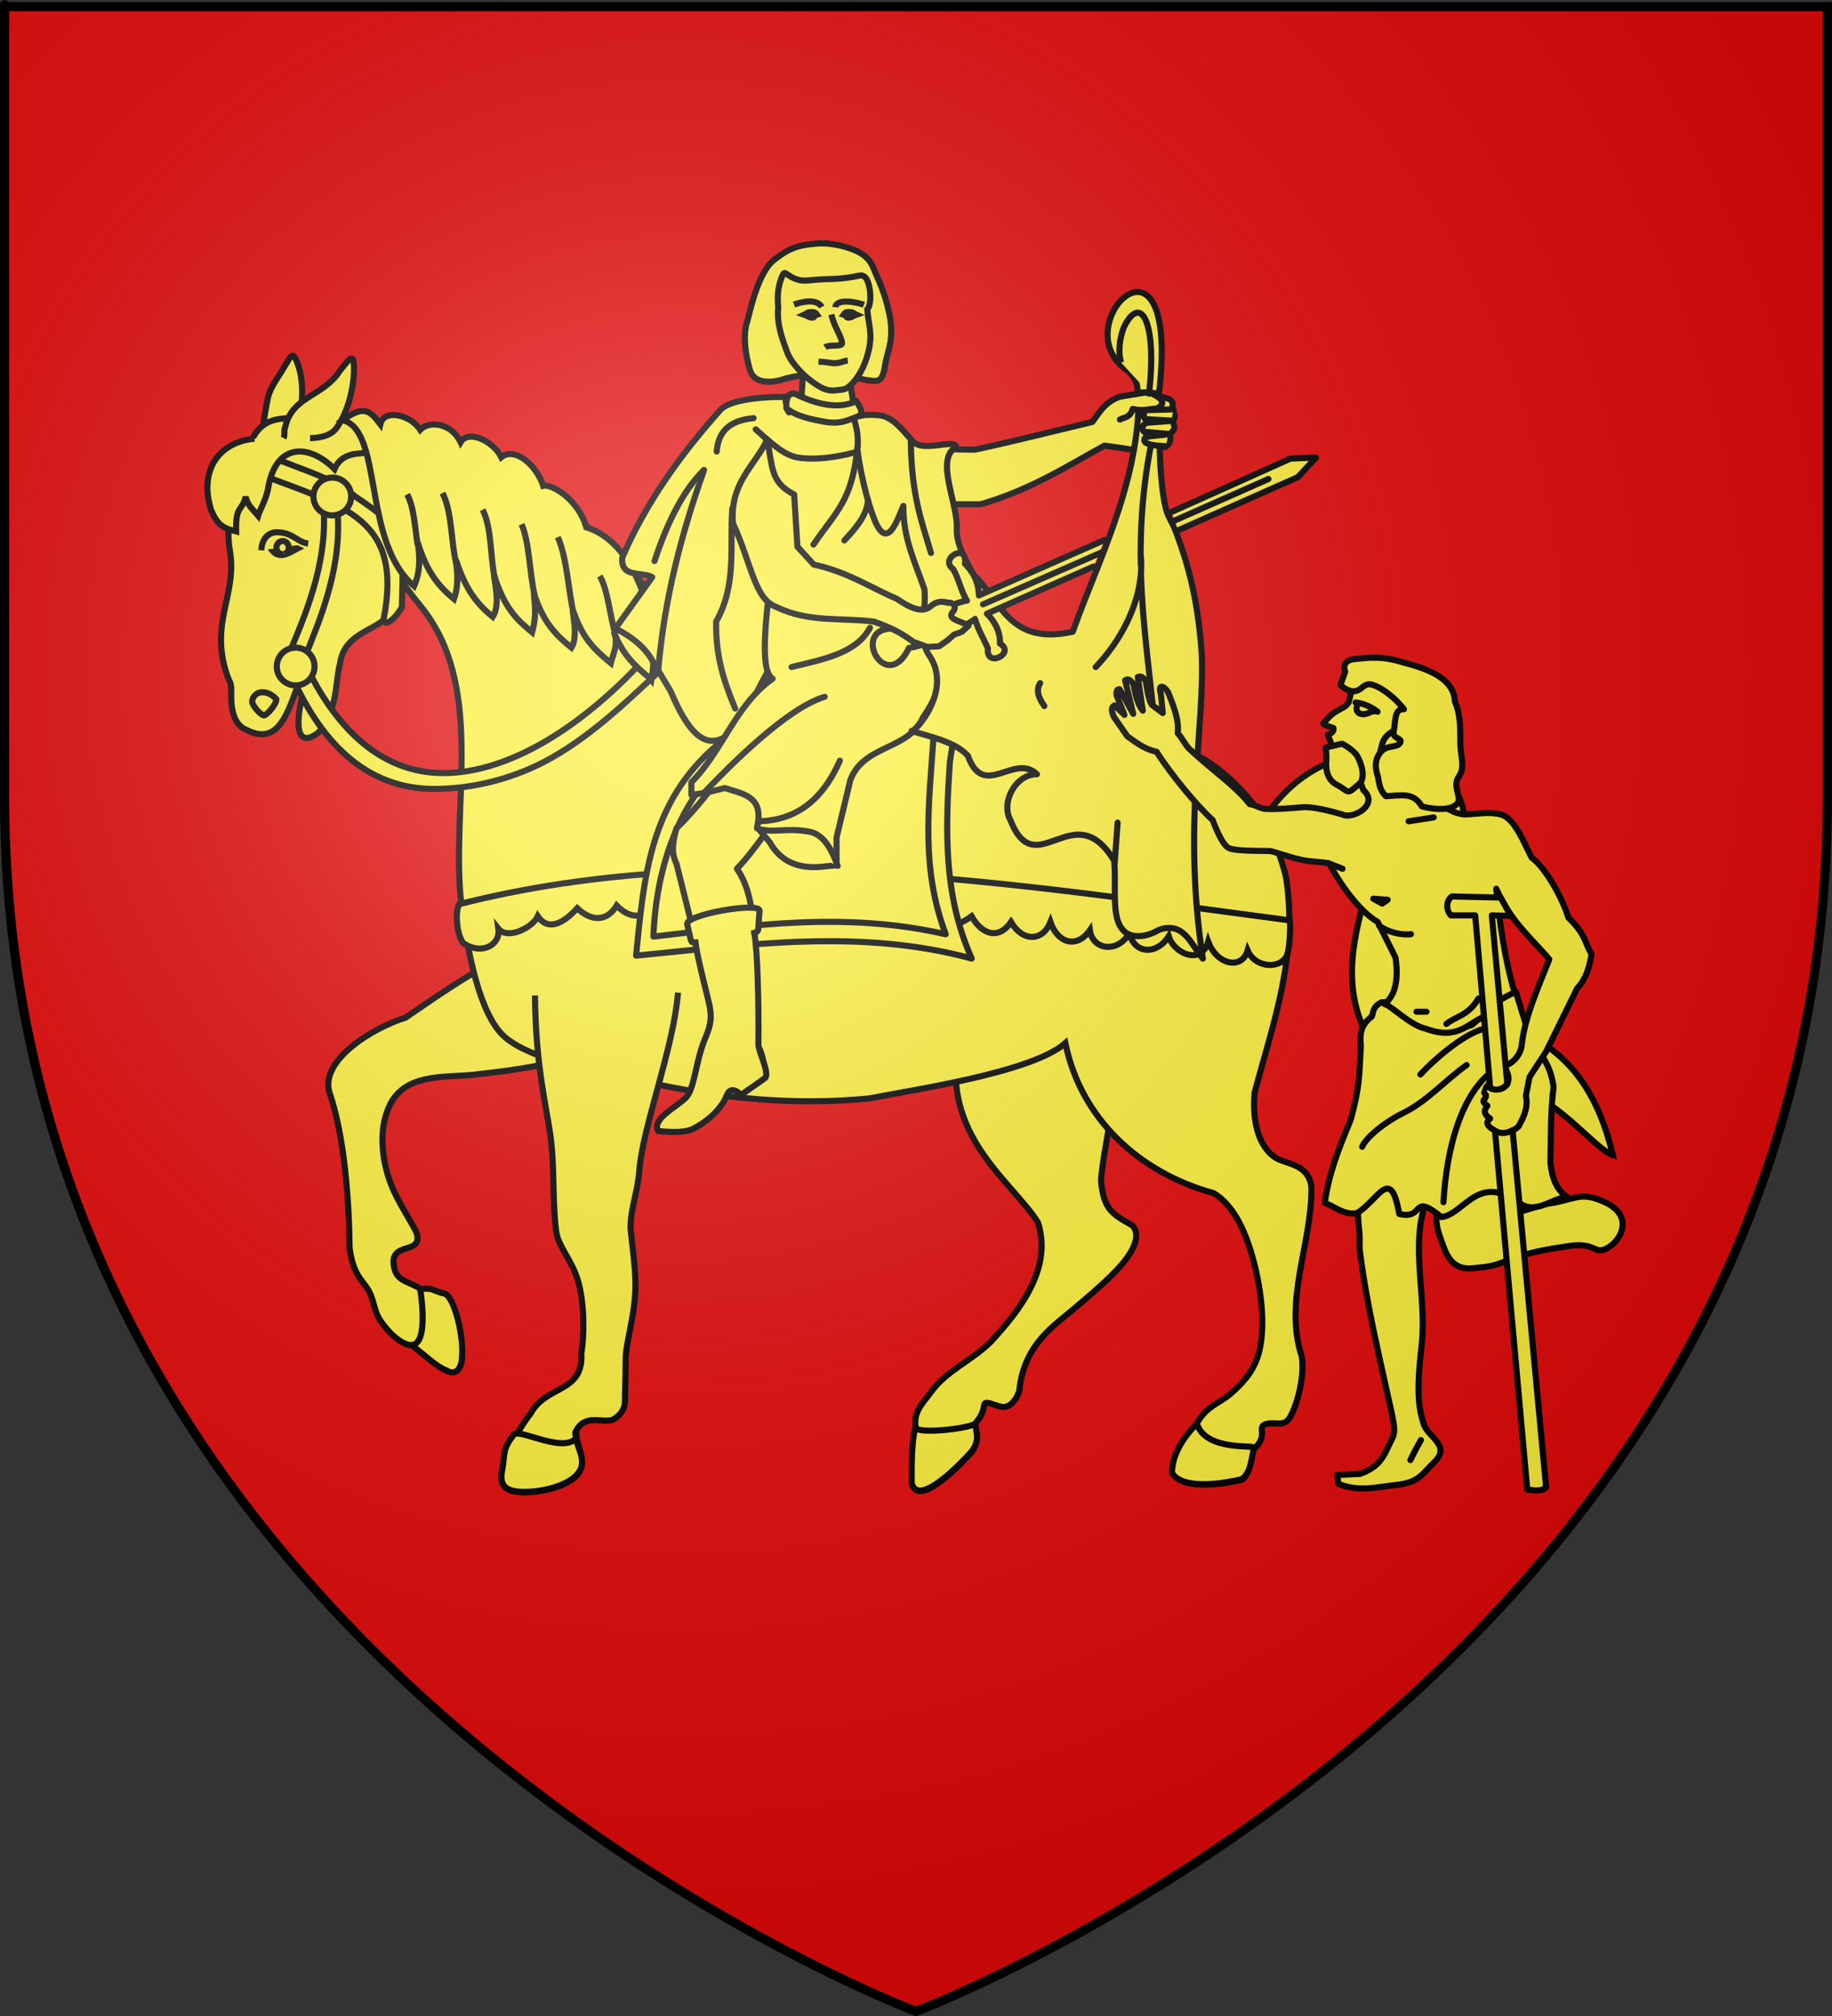 <?xml version="1.0" encoding="UTF-8" standalone="no"?>
<svg
   xmlns:dc="http://purl.org/dc/elements/1.1/"
   xmlns:cc="http://web.resource.org/cc/"
   xmlns:rdf="http://www.w3.org/1999/02/22-rdf-syntax-ns#"
   xmlns:svg="http://www.w3.org/2000/svg"
   xmlns="http://www.w3.org/2000/svg"
   xmlns:xlink="http://www.w3.org/1999/xlink"
   xmlns:sodipodi="http://sodipodi.sourceforge.net/DTD/sodipodi-0.dtd"
   xmlns:inkscape="http://www.inkscape.org/namespaces/inkscape"
   height="660"
   width="600"
   version="1.0"
   id="svg2"
   sodipodi:version="0.32"
   inkscape:version="0.45.1"
   sodipodi:docname="Blason ville fr La Boissière (Hérault).svg"
   sodipodi:docbase="C:\Users\Jany\Documents\aaaOuiqui\Blasons\Blasons Hérault"
   inkscape:export-filename="/Users/olivier/Desktop/Blason Rouge/Blason_Vide_3D.png"
   inkscape:export-xdpi="144"
   inkscape:export-ydpi="144"
   inkscape:output_extension="org.inkscape.output.svg.inkscape">
  <rect width="100%" height="100%" fill="#333333" stroke="none"/>
  <sodipodi:namedview
     inkscape:window-height="814"
     inkscape:window-width="1152"
     inkscape:pageshadow="2"
     inkscape:pageopacity="0.0"
     guidetolerance="10.0"
     gridtolerance="10.0"
     objecttolerance="10.0"
     borderopacity="1.0"
     bordercolor="#666666"
     pagecolor="#ffffff"
     id="base"
     showgrid="false"
     height="660px"
     inkscape:zoom="1.7819091"
     inkscape:cx="313.28033"
     inkscape:cy="270.55918"
     inkscape:window-x="-8"
     inkscape:window-y="-8"
     inkscape:current-layer="layer3" />
  <desc
     id="desc4">Flag of Canton of Valais (Wallis)</desc>
  <defs
     id="defs6">
    <linearGradient
       id="linearGradient2893">
      <stop
         style="stop-color:white;stop-opacity:0.314;"
         offset="0"
         id="stop2895" />
      <stop
         id="stop2897"
         offset="0.19"
         style="stop-color:white;stop-opacity:0.251;" />
      <stop
         style="stop-color:#6b6b6b;stop-opacity:0.125;"
         offset="0.6"
         id="stop2901" />
      <stop
         style="stop-color:black;stop-opacity:0.125;"
         offset="1"
         id="stop2899" />
    </linearGradient>
    <radialGradient
       inkscape:collect="always"
       xlink:href="#linearGradient2893"
       id="radialGradient3163"
       gradientUnits="userSpaceOnUse"
       gradientTransform="matrix(1.353,0,0,1.349,-77.629,-85.747)"
       cx="221.445"
       cy="226.331"
       fx="221.445"
       fy="226.331"
       r="300" />
    <g
       id="s">
      <g
         id="c">
        <path
           transform="matrix(0.951,0.309,-0.309,0.951,0,-1)"
           d="M 0,0 L 0,1 L 0.5,1 L 0,0 z "
           id="t" />
        <use
           height="540"
           width="810"
           y="0"
           x="0"
           id="use2144"
           transform="scale(-1,1)"
           xlink:href="#t" />
      </g>
      <g
         id="a">
        <use
           height="540"
           width="810"
           y="0"
           x="0"
           id="use2147"
           transform="matrix(0.309,0.951,-0.951,0.309,0,0)"
           xlink:href="#c" />
        <use
           height="540"
           width="810"
           y="0"
           x="0"
           id="use2149"
           transform="matrix(-0.809,0.588,-0.588,-0.809,0,0)"
           xlink:href="#c" />
      </g>
      <use
         height="540"
         width="810"
         y="0"
         x="0"
         id="use2151"
         transform="scale(-1,1)"
         xlink:href="#a" />
    </g>
  </defs>
  <g
     inkscape:groupmode="layer"
     id="layer3"
     inkscape:label="Fond écu"
     style="display:inline">
    <path
       id="path2855"
       style="fill:#e20909;fill-opacity:1;fill-rule:evenodd;stroke:none;stroke-width:1px;stroke-linecap:butt;stroke-linejoin:miter;stroke-opacity:1"
       d="M 300,658.5 C 300,658.5 598.5,546.18 598.5,260.728 C 598.5,-24.723 598.5,2.176 598.5,2.176 L 1.5,2.176 L 1.5,260.728 C 1.5,546.18 300,658.5 300,658.5 z "
       sodipodi:nodetypes="cccccc" />
    <path
       id="path3715"
       d="M 262.252,133.619 L 279.873,134.605 L 276.923,115.092 L 263.576,113.948 L 262.252,133.619 z "
       style="fill:#fcef3c;fill-opacity:1;fill-rule:evenodd;stroke:#000000;stroke-width:2;stroke-linecap:butt;stroke-linejoin:miter;stroke-miterlimit:4;stroke-dasharray:none;stroke-opacity:1"
       sodipodi:nodetypes="ccccc" />
    <path
       sodipodi:nodetypes="ccccsccsssccsccc"
       id="path10172"
       class="Silber Rand2"
       d="M 316.717,331.272 C 303.075,368.681 330.277,385.042 339.91,400.147 C 344.845,415.084 334.085,428.933 324.447,439.32 C 318.274,445.497 310.01,448.619 304.861,455.814 C 302.257,459.37 299.129,462.113 299.872,467.163 C 300.761,473.208 298.676,479.439 298.676,485.709 C 300.853,493.993 315.282,478.718 318.262,475.4 C 321.354,471.277 317.205,468.404 319.293,466.122 C 322.488,462.63 322.055,460.348 322.463,459.591 C 323.084,458.441 326.586,460.622 328.648,460.622 C 330.71,460.622 332.772,458.561 333.802,455.468 C 334.761,445.91 338.81,439.326 346.095,433.135 C 352.28,427.98 362.589,419.733 367.743,413.548 C 372.898,407.363 372.898,403.24 370.836,401.178 C 364.262,397.436 361.429,395.987 360.606,386.57 C 360.606,381.415 366.88,348.35 368.941,340.103"
       style="fill:#fcef3c;fill-opacity:1;fill-rule:evenodd;stroke:#000000;stroke-width:2;stroke-linecap:butt;stroke-linejoin:miter;stroke-miterlimit:4;stroke-dasharray:none;stroke-opacity:1;display:inline" />
    <path
       sodipodi:nodetypes="ccscssssccccsscccc"
       id="path10170"
       class="Silber Rand2"
       d="M 184.543,308.254 C 170.314,307.322 151.164,320.535 132.832,333.162 C 122.303,336.367 104.318,347.207 108.008,358.007 C 112.729,371.827 114.32,392.407 114.497,408.519 C 115.528,416.766 118.316,418.828 120.378,421.921 C 122.44,425.013 122.44,429.137 124.502,432.229 C 126.563,435.322 130.687,440.053 134.81,440.476 C 139.938,441.002 143.057,447.692 146.15,448.723 C 149.242,449.754 151.304,447.692 151.304,444.6 C 148.856,438.151 149.668,428.98 145.491,423.577 C 143.937,422.801 141.002,422.839 137.885,422.023 C 132.875,418.951 129.233,419.599 128.851,413.131 C 128.851,409.008 132.975,409.008 135.037,407.977 C 137.098,406.946 137.098,404.884 136.067,402.823 C 135.037,400.761 131.831,395.648 129.769,391.525 C 125.004,382.251 123.096,369.035 128.625,360.069 C 134.447,351.359 146.182,352.828 155.427,351.822 C 163.674,350.791 187.656,348.729 197.439,340.883"
       style="fill:#fcef3c;fill-opacity:1;fill-rule:evenodd;stroke:#000000;stroke-width:2;stroke-linecap:butt;stroke-linejoin:miter;stroke-miterlimit:4;stroke-dasharray:none;stroke-opacity:1;display:inline" />
    <path
       style="fill:#fcef3c;fill-opacity:1;fill-rule:evenodd;stroke:#000000;stroke-width:2;stroke-linecap:butt;stroke-linejoin:miter;stroke-miterlimit:4;stroke-dasharray:none;stroke-opacity:1;display:inline"
       d="M 85.58,149.244 C 85.58,143.059 86.363,137.082 87.641,130.688 C 88.45,126.646 91.352,123.278 93.175,120 C 95.376,116.461 95.903,114.232 97.812,120.038 C 100.327,128.261 97.95,135.387 97.95,143.059"
       class="Silber Rand2"
       id="path3058"
       sodipodi:nodetypes="csccc" />
    <path
       sodipodi:nodetypes="cssssssccccsccccsccccssccccsssccccccscscscccccssc"
       d="M 107.138,137.757 C 105.076,137.757 100.012,136.874 96.919,136.874 C 93.827,136.874 89.703,136.874 86.611,138.935 C 83.518,140.997 81.456,145.121 79.395,152.337 C 77.333,159.553 73.518,170.042 75.271,180.17 C 77.831,194.96 68.342,203.783 74.508,221.404 C 75.189,223.348 75.873,223.487 75.742,226.745 C 75.594,230.427 75.971,237.167 80.694,238.929 C 90.509,244.006 93.747,234.822 97.187,225.415 C 99.435,219.161 102.426,221.021 99.823,225.415 C 97.747,231.056 94.995,246.668 104.135,239.96 C 106.197,237.898 108.259,233.775 109.29,229.651 C 110.32,225.528 110.32,221.404 111.351,217.281 C 113.327,203.214 131.919,207.795 128.876,192.54 C 130.028,178.048 116.871,172.712 137.861,198.558 C 158.851,224.404 147.985,262.432 150.851,293.729 C 152.913,311.254 157.036,332.24 165.283,339.456 C 173.53,346.672 193.528,350.796 210.021,353.888 C 237.019,359.979 260.966,361.904 284.728,359.614 C 299.296,356.703 338.086,351.114 348.913,341.485 C 353.987,366.276 373.122,383.944 397.458,390.607 C 402.612,393.699 406.735,399.885 409.828,410.193 C 412.921,420.502 414.982,434.934 411.89,444.212 C 410.104,449.569 406.6,453.207 402.766,456.517 C 398.732,459.816 394.687,460.412 391.364,467.144 C 386.882,472.701 384.056,478.94 384.056,482.354 C 387.779,488.41 402.745,485.434 406.832,484.415 C 409.925,482.354 407.859,477.018 410.956,474.107 C 415.343,469.983 411.717,467.385 414.267,466.354 C 417.29,465.133 420.228,467.385 422.289,464.293 C 424.351,461.2 427.402,451.428 426.371,444.212 C 420.272,425.582 429.752,407.189 429.511,388.545 C 428.481,381.329 422.295,381.329 418.172,379.267 C 411.546,375.362 410.141,365.654 410.919,357.607 C 417.087,334.587 425.097,312.993 421.264,287.623 C 420.234,282.469 418.172,278.345 418.172,276.284 C 439.14,271.502 447.308,275.465 447.52,289.013 C 447.633,296.21 437.833,316.108 446.145,335.572 C 462.312,355.394 475.025,348.974 497.741,356.442 C 511.015,360.806 523.017,376.647 528.216,378.13 C 523.516,358.263 515.106,348.236 506.051,342.081 C 492.172,332.647 476.777,332.31 470.905,319.579 C 459.558,295.679 492.936,275.054 473.387,254.752 C 455.373,240.335 428.27,245.424 414.048,268.037 C 389.447,232.422 358.324,239.462 318.631,241.092 C 296.983,241.092 260.123,241.854 248.783,240.823 C 227.059,239.899 226.548,215.132 216.749,199.62 C 210.684,190.019 201.393,180.509 191.808,171.92 C 167.779,150.388 136.206,134.644 107.138,137.757 z "
       style="fill:#fcef3c;fill-opacity:1;fill-rule:evenodd;stroke:#000000;stroke-width:2;stroke-linecap:butt;stroke-linejoin:miter;stroke-miterlimit:4;stroke-dasharray:none;stroke-opacity:1;display:inline"
       id="path10174" />
    <path
       sodipodi:nodetypes="csssccsssccsssssc"
       id="path10178"
       class="Silber Rand2"
       d="M 175.219,325.885 C 175.38,348.084 178.771,361.53 180.168,371.039 C 181.753,381.827 180.804,392.461 182.133,402.996 C 182.79,408.204 187.287,412.274 189.349,419.49 C 191.411,426.706 191.411,437.015 190.38,443.2 C 191.139,456.096 178.771,453.392 173.789,462.786 C 169.666,467.94 165.542,476.187 164.511,481.342 C 163.48,486.496 165.542,488.558 171.727,488.558 C 177.913,488.558 186.353,486.496 189.446,482.372 C 192.539,478.249 188.415,472.064 188.415,468.971 C 191.391,462.649 196.616,465.92 200.559,464.848 C 202.621,463.817 204.683,461.755 204.683,458.663 C 204.683,455.57 204.909,451.447 204.909,445.261 C 204.909,439.076 208.115,430.829 208.115,420.521 C 208.115,415.325 207.3,409.606 206.624,403.363 C 205.959,397.219 208.861,390.568 209.372,383.41 C 210.403,368.978 220.6,343.347 222.054,324.946"
       style="fill:#fcef3c;fill-opacity:1;fill-rule:evenodd;stroke:#000000;stroke-width:2;stroke-linecap:butt;stroke-linejoin:miter;stroke-miterlimit:4;stroke-dasharray:none;stroke-opacity:1;display:inline" />
    <path
       sodipodi:nodetypes="ccccccccccccccccccccccccc"
       d="M 227.796,295.229 C 230.204,299.523 238.787,300.804 240.711,295.041 C 243.443,299.352 251.001,300.522 253.626,296.019 C 255.613,300.86 264.508,300.884 266.175,295.576 C 271.447,301.223 275.549,302.412 279.457,296.333 C 281.656,301.477 288.122,301.847 291.639,296.196 C 294.449,303.032 303.146,301.556 306.02,298.444 C 307.949,303.576 312.257,304.313 318.202,299.97 C 321.564,305.946 326.994,307.816 331.117,301.879 C 335.095,308.56 341.546,308.125 344.032,301.879 C 346.384,308.82 352.695,310.668 356.947,304.531 C 357.791,310.915 365.855,312.268 369.862,305.538 C 371.666,312.606 378.989,312.558 382.777,306.508 C 384.485,312.252 393.463,316.125 395.692,308.264 C 398.543,315.969 406.724,317.614 408.607,311.163 C 411.307,317.422 420.339,317.241 421.695,312.145 C 422.134,311.224 422.788,304.27 422.45,301.316 C 333.703,289.659 238.484,273.638 150.4,296.009 C 148.887,298.765 149.639,306.195 151.772,308.8 C 157.76,312.806 163.982,309.415 163.221,304.034 C 166.268,307.849 174.534,303.569 176.136,299.981 C 179.367,304.741 184.174,302.696 189.051,297.344 C 193.931,301.922 198.898,301.577 201.966,296.462 C 207.671,302.292 212.999,299.596 214.881,294.641 C 218.287,301.458 224.505,301.27 227.796,295.229 z "
       style="fill:#fcef3c;fill-opacity:1;fill-rule:evenodd;stroke:#000000;stroke-width:2;stroke-linecap:butt;stroke-linejoin:miter;stroke-miterlimit:4;stroke-dasharray:none;stroke-opacity:1;display:inline"
       id="path10204" />
    <path
       style="fill:#fcef3c;fill-opacity:1;fill-rule:evenodd;stroke:#000000;stroke-width:2;stroke-linecap:butt;stroke-linejoin:miter;stroke-miterlimit:4;stroke-dasharray:none;stroke-opacity:1;display:inline"
       d="M 92.88,143.431 C 93.421,142.351 92.845,140.899 93.404,139.837 C 95.735,129.523 105.806,129.991 111.329,121.356 C 114.897,116.906 116.063,114.958 115.923,121.899 C 115.703,127.118 114.189,134.399 110.32,139.966 C 108.259,143.059 103.594,143.431 101.532,143.431"
       class="Silber Rand2"
       id="path3064"
       sodipodi:nodetypes="cccccc" />
    <path
       style="fill:#fcef3c;fill-opacity:1;fill-rule:evenodd;stroke:#000000;stroke-width:2;stroke-linecap:butt;stroke-linejoin:miter;stroke-miterlimit:4;stroke-dasharray:none;stroke-opacity:1;display:inline"
       d="M 97.393,179.58 C 96.06,178.951 94.957,177.017 93.032,176.631 C 90.867,176.197 88.691,176.771 88.477,179.208 C 89.224,180.584 90.549,181.95 92.523,181.688 C 94.415,181.437 96.532,180.008 97.393,179.58 z "
       class="Schwarz"
       id="path3074"
       sodipodi:nodetypes="cscsc" />
    <path
       style="fill:#fcef3c;fill-opacity:1;fill-rule:evenodd;stroke:#000000;stroke-width:2;stroke-linecap:butt;stroke-linejoin:miter;stroke-miterlimit:4;stroke-dasharray:none;stroke-opacity:1;display:inline"
       d="M 90.519,228.943 C 87.845,225.81 83.342,225.718 82.572,229.501 C 82.572,231.171 85.542,234.198 86.453,234.198 C 87.364,234.198 90.519,230.613 90.519,228.943 z "
       class="Schwarz"
       id="path3076"
       sodipodi:nodetypes="ccsc" />
    <path
       style="fill:#fcef3c;fill-opacity:1;fill-rule:evenodd;stroke:#000000;stroke-width:2;stroke-linecap:butt;stroke-linejoin:miter;stroke-miterlimit:4;stroke-dasharray:none;stroke-opacity:1;display:inline"
       d="M 85.58,180.17 C 85.815,176.051 88.118,174.229 90.728,174.252 C 95.878,174.296 97.336,177.485 100.923,177.961"
       class="Rand2"
       id="path3078"
       sodipodi:nodetypes="csc" />
    <path
       sodipodi:open="true"
       sodipodi:type="arc"
       style="fill:#fcef3c;fill-opacity:1;stroke:#000000;stroke-width:4.807;stroke-miterlimit:4;stroke-dasharray:none;stroke-opacity:1;display:inline"
       id="path3082"
       sodipodi:cx="60.714287"
       sodipodi:cy="332.13086"
       sodipodi:rx="4.8677292"
       sodipodi:ry="5.15873"
       d="M 61.623,337.199 A 4.868,5.159 0 1 1 61.816,337.156"
       transform="matrix(0.416,0,0,0.416,67.305,41.116)"
       sodipodi:start="1.3829419"
       sodipodi:end="7.6256262" />
    <path
       id="path3066"
       style="fill:#fcef3c;fill-opacity:1;fill-rule:evenodd;stroke:#000000;stroke-width:2;stroke-linecap:butt;stroke-linejoin:miter;stroke-miterlimit:4;stroke-dasharray:none;stroke-opacity:1;display:inline"
       d="M 85.58,155.429 C 112.532,165.806 132.209,169.558 125.607,202.901 C 125.906,205.32 129.31,202.848 131.617,198.756 C 132.33,174.142 132.385,173.513 116.506,162.645 C 108.55,156.171 98.586,153.763 89.398,149.77 M 105.45,161.614 C 108.486,181.055 100.742,199.679 94.878,213.462 M 109.795,161.614 C 113.795,183.619 104.158,204.041 99.444,216.25 C 100.201,217.913 100.981,219.512 101.782,221.048 C 112.488,241.574 126.543,252.028 142.591,253.011 C 165.344,254.403 191.557,237.842 213.207,213.338 L 215.634,220.079 C 207.591,227.307 195.289,239.826 180.587,248.137 C 168.699,254.858 155.055,258.266 142.288,258.285 C 125.494,258.311 109.286,249.672 97.204,224.827 C 95.429,221.178 96.432,217.985 94.83,213.607"
       sodipodi:nodetypes="cccccccccssccsssc" />
    <g
       style="fill:#fcef3c;stroke:#000000;stroke-width:2.295;stroke-miterlimit:4;stroke-dasharray:none;stroke-opacity:1"
       id="g3384"
       transform="matrix(0.871,0,0,0.871,75.954,80.762)">
      <path
         id="path2248"
         style="fill:#fcef3c;fill-rule:evenodd;stroke:#000000;stroke-width:2.295;stroke-linecap:round;stroke-linejoin:round;stroke-miterlimit:4;stroke-dasharray:none;stroke-opacity:1;display:inline"
         d="M 182.491,187.249 C 157.176,208.773 154.984,236.537 151.966,266.485 C 194.037,262.369 236.109,256.139 278.18,267.567 C 267.338,243.327 268.343,218.549 269.954,193.743 L 271.469,184.001 L 188.139,181.601 L 182.491,187.249 z "
         sodipodi:nodetypes="ccccccc" />
      <path
         id="path2250"
         style="fill:#fcef3c;fill-rule:evenodd;stroke:#000000;stroke-width:2.295;stroke-linecap:round;stroke-linejoin:round;stroke-miterlimit:4;stroke-dasharray:none;stroke-opacity:1;display:inline"
         d="M 196.44,181.554 C 192.098,188.822 160.816,204.507 158.479,259.312 C 196,255.021 230.246,249.775 268.401,258.437 C 258.988,233.411 261.963,210.675 263.873,183.775"
         sodipodi:nodetypes="cccc" />
    </g>
    <path
       style="fill:#fcef3c;fill-opacity:1;fill-rule:evenodd;stroke:#000000;stroke-width:2;stroke-linecap:butt;stroke-linejoin:miter;stroke-miterlimit:4;stroke-dasharray:none;stroke-opacity:1;display:inline"
       d="M 83.349,143.617 C 71.266,144.794 65.231,154.315 69.086,166.769 C 71.148,171.923 73.04,172.886 77.333,173.985 C 77.114,165.187 79.324,167.581 80.425,162.645 C 81.27,165.705 82.588,166.498 84.549,168.83 C 85.394,166.143 86.658,164.659 87.689,160.536 C 90.022,144.81 101.144,145.108 109.543,153.555 C 111.985,147.84 117.958,148.697 119.31,148.242"
       class="Silber Rand2"
       id="path3072"
       sodipodi:nodetypes="cccccccc" />
    <path
       style="fill:#fcef3c;fill-opacity:1;fill-rule:evenodd;stroke:#000000;stroke-width:2;stroke-linecap:butt;stroke-linejoin:miter;stroke-miterlimit:4;stroke-dasharray:none;stroke-opacity:1;display:inline"
       d="M 115.018,162.544 C 115.018,159.128 112.249,156.359 108.833,156.359 C 105.417,156.359 102.648,159.128 102.648,162.544 C 102.648,165.96 105.417,168.729 108.833,168.729 C 112.249,168.729 115.018,165.96 115.018,162.544 z "
       class="Gold Rand2"
       id="path3070" />
    <path
       style="fill:#fcef3c;fill-opacity:1;fill-rule:evenodd;stroke:#000000;stroke-width:2;stroke-linecap:butt;stroke-linejoin:miter;stroke-miterlimit:4;stroke-dasharray:none;stroke-opacity:1;display:inline"
       d="M 103.02,218.211 C 103.02,214.795 100.25,212.025 96.834,212.025 C 93.419,212.025 90.649,214.795 90.649,218.211 C 90.649,221.627 93.419,224.396 96.834,224.396 C 100.25,224.396 103.02,221.627 103.02,218.211 z "
       class="Gold Rand2"
       id="path3068" />
    <g
       style="fill:#fcef3c;stroke:#000000;stroke-width:2.295;stroke-miterlimit:4;stroke-dasharray:none;stroke-opacity:1"
       inkscape:transform-center-y="13.616964"
       transform="matrix(0.868,-7.9150503e-2,7.9150503e-2,0.868,66.581,85.904)"
       id="g3434">
      <path
         sodipodi:nodetypes="cccccccccccccccccccccc"
         d="M 134.291,112.173 C 132.187,101.054 122.419,94.566 119.579,95.166 C 117.6,86.783 110.145,79.534 104.868,83.05 C 102.487,76.851 93.549,71.357 90.156,76.049 C 87.373,68.452 79.16,66.848 75.444,69.99 C 72.46,64.111 62.565,60.759 60.733,66.556 C 57.165,60.707 54.898,58.993 46.792,63.768 C 61.715,69.097 49.786,109.872 67.837,128.286 C 71.263,122.18 70.856,115.315 70.674,112 C 73.25,124.257 77.603,129.747 82.336,134.479 C 85.144,128.314 84.187,122.483 84.412,119.925 C 87.145,132.261 91.499,137.751 96.231,142.483 C 99.48,138.358 98.108,130.054 98.11,126.798 C 100.964,140.117 105.696,144.85 110.429,149.582 C 113.114,142.404 112.204,138.025 112.414,135.025 C 115.161,147.216 119.893,151.948 124.626,156.681 C 128.155,152.175 125.417,139.749 126.831,144.006 C 129.358,154.315 134.091,159.047 138.823,163.779 C 140.131,160.014 142.479,157.03 140.983,152.07 C 143.556,161.413 148.288,166.146 153.02,170.878 L 153.452,171.529 C 158.411,153.928 153.874,120.08 134.291,112.173 z "
         style="fill:#fcef3c;fill-opacity:1;fill-rule:evenodd;stroke:#000000;stroke-width:2.295;stroke-linecap:butt;stroke-linejoin:miter;stroke-miterlimit:4;stroke-dasharray:none;stroke-opacity:1;display:inline"
         id="path3062" />
      <path
         sodipodi:nodetypes="cscscscscscs"
         d="M 70.587,113.131 C 70.124,106.409 70.551,98.776 68.356,93.731 M 84.409,121.475 C 83.093,113.098 84.668,101.798 81.634,94.44 M 98.327,128.495 C 97.277,119.671 98.94,109.331 96.097,102.023 M 112.624,135.607 C 111.461,127.316 112.528,115.949 110.171,108.811 M 126.708,144.926 C 125.325,135.196 126.092,123.177 123.289,114.853 M 141.432,152.822 C 140.145,145.761 140.105,135.843 137.673,130.859"
         style="fill:#fcef3c;fill-opacity:1;fill-rule:evenodd;stroke:#000000;stroke-width:2.295;stroke-linecap:butt;stroke-linejoin:miter;stroke-miterlimit:4;stroke-dasharray:none;stroke-opacity:1;display:inline"
         id="path3080" />
    </g>
    <g
       style="fill:#fcef3c;stroke:#000000;stroke-width:2.295;stroke-miterlimit:4;stroke-dasharray:none;stroke-opacity:1"
       id="g3576"
       transform="matrix(0.871,0,0,0.871,75.954,80.762)">
      <path
         sodipodi:nodetypes="ccsssc"
         id="path3438"
         class="Silber Rand2"
         d="M 129.508,447.731 C 124.799,453.599 108.824,444.537 106.157,446.322 C 101.424,452.238 102.819,453.825 101.636,459.74 C 100.453,465.656 102.819,468.022 109.918,468.022 C 117.017,468.022 126.704,465.656 130.253,460.923 C 133.803,456.191 129.508,451.281 129.508,447.731 z "
         style="fill:#fcef3c;fill-opacity:1;fill-rule:evenodd;stroke:#000000;stroke-width:2.295;stroke-linecap:butt;stroke-linejoin:miter;stroke-miterlimit:4;stroke-dasharray:none;stroke-opacity:1;display:inline" />
      <path
         sodipodi:nodetypes="ccccc"
         id="path3440"
         class="Silber Rand2"
         d="M 279.587,442.123 C 279.587,443.831 258.347,446.687 256.915,443.804 C 255.483,450.552 255.615,457.674 255.615,464.752 C 258.114,474.26 274.674,456.729 278.094,452.921 C 281.643,448.189 279.587,445.672 279.587,442.123 z "
         style="fill:#fcef3c;fill-opacity:1;fill-rule:evenodd;stroke:#000000;stroke-width:2.295;stroke-linecap:butt;stroke-linejoin:miter;stroke-miterlimit:4;stroke-dasharray:none;stroke-opacity:1;display:inline" />
      <path
         sodipodi:nodetypes="ccccc"
         d="M 384.353,451.437 C 384.776,450.252 366.166,452.88 362.837,442.391 C 355.738,449.49 353.481,456.169 353.481,460.902 C 357.753,467.852 374.93,464.437 379.621,463.268 C 383.17,460.902 383.17,456.169 384.353,451.437 z "
         style="fill:#fcef3c;fill-opacity:1;fill-rule:evenodd;stroke:#000000;stroke-width:2.295;stroke-linecap:butt;stroke-linejoin:miter;stroke-miterlimit:4;stroke-dasharray:none;stroke-opacity:1;display:inline"
         id="path3442" />
      <path
         sodipodi:nodetypes="cccccc"
         id="path3444"
         class="Silber Rand2"
         d="M 70.831,391.892 C 70.58,390.762 74.539,412.524 67.549,412.839 C 72.281,416.389 77.013,421.121 80.563,422.304 C 84.331,424.8 86.478,421.121 86.478,417.572 C 87.389,411.046 83.944,394.612 79.806,393.445 C 76.346,392.918 75.564,390.976 70.831,391.892 z "
         style="fill:#fcef3c;fill-opacity:1;fill-rule:evenodd;stroke:#000000;stroke-width:2.295;stroke-linecap:butt;stroke-linejoin:miter;stroke-miterlimit:4;stroke-dasharray:none;stroke-opacity:1;display:inline" />
    </g>
    <path
       sodipodi:nodetypes="ccccccccccccccc"
       d="M 300.914,146.951 L 301.981,165.091 L 321.188,165.091 C 337.779,160.226 349.165,152.758 361.737,145.884 L 370.94,147.218 L 381.334,146.351 C 382.124,146.323 384.079,144.615 383.001,142.016 C 385.697,140.336 384.272,139.077 384.068,137.881 C 385.4,136.214 384.425,135.057 383.802,133.879 C 384.236,132.146 384.489,130.707 381.134,130.144 L 375.121,128.477 L 366.805,129.878 C 361.738,131.612 360.12,135.071 357.735,138.147 C 345.093,141.171 333.243,144.194 319.321,147.217 L 300.914,146.951 z "
       style="fill:#fcef3c;fill-rule:evenodd;stroke:#000000;stroke-width:2;stroke-linecap:round;stroke-linejoin:round;stroke-miterlimit:4;stroke-dasharray:none;stroke-opacity:1;display:inline"
       id="path2252" />
    <path
       d="M 238.702,251.01 C 233.247,257.729 228.385,264.471 221.536,271.193 C 220.556,275.029 219.571,278.865 221.536,282.7 C 225.812,299.575 230.087,317.254 234.363,334.574 L 230.213,346.647 L 228.327,356.078 L 220.027,365.887 L 217.763,367.019 C 217.237,368.248 218.229,368.87 220.216,369.094 L 226.629,367.774 L 240.211,355.135 L 247.756,353.249 C 250.907,350.35 250.208,347.024 248.888,343.628 L 247.379,341.931 L 246.247,329.858 C 245.893,314.869 249.505,296.172 241.342,284.398 C 247.127,278.525 252.912,269.243 258.697,261.573 L 238.702,251.01 z "
       style="fill:#fcef3c;fill-rule:evenodd;stroke:#000000;stroke-width:2;stroke-linecap:round;stroke-linejoin:round;stroke-miterlimit:4;stroke-dasharray:none;stroke-opacity:1;display:inline"
       id="path2260" />
    <path
       sodipodi:nodetypes="cccccccccccc"
       d="M 203.804,182.536 C 203.235,189.366 210.16,187.036 213.613,188.949 L 201.541,205.738 C 207.075,208.525 211.471,212.071 213.991,216.867 L 219.65,226.299 C 229.293,249.242 235.983,242.647 242.837,237.685 C 255.274,204.613 311.704,135.374 280.149,138.468 C 285.402,137.902 264.787,130.935 259.281,128.999 L 258.42,135.018 C 256.188,132.384 258.842,129.766 260.398,130.088 C 257.934,129.823 241.325,129.494 236.249,133.869 C 222.832,148.79 211.48,164.744 203.804,182.536 z "
       style="fill:#fcef3c;fill-rule:evenodd;stroke:#000000;stroke-width:2;stroke-linecap:round;stroke-linejoin:round;stroke-miterlimit:4;stroke-dasharray:none;stroke-opacity:1;display:inline"
       id="path3273" />
    <path
       sodipodi:nodetypes="cccccccccccccsscccscc"
       d="M 251.971,190.92 C 251.976,196.411 247.986,219.229 253.044,222.19 C 240.788,230.864 236.629,245.955 226.44,256.103 L 226.44,260.253 C 231.834,259.498 234.393,258.744 237.381,257.989 C 243.22,259.947 250.379,260.584 247.945,270.816 L 252.094,275.721 C 255.44,281.725 261.11,284.824 270.203,283.643 L 273.976,283.266 L 273.976,274.212 L 278.503,255.348 C 283.04,243.596 297.469,245.781 302.304,234.839 C 317.628,213.121 308.289,185.194 297.565,161.537 C 296.227,149.87 289.672,139.127 280.342,136.926 C 270.873,134.693 262.933,134.437 261.207,130.013 C 260.869,129.147 258.228,129.689 257.534,129.875 C 255.2,136.756 271.186,136.291 280.497,136.892 L 295.109,142.453 C 288.102,146.163 272.663,151.479 261.565,149.834 C 256.944,149.148 253.215,145.432 250.881,143.538 L 251.971,190.92 z "
       style="fill:#fcef3c;fill-rule:evenodd;stroke:#000000;stroke-width:2;stroke-linecap:round;stroke-linejoin:round;stroke-miterlimit:4;stroke-dasharray:none;stroke-opacity:1;display:inline"
       id="path3648" />
    <path
       sodipodi:nodetypes="cssccccccccsccscccccccccssc"
       d="M 372.849,134.373 C 372.123,148.933 368.088,162.805 363.243,175.966 C 362.104,179.058 360.928,182.104 359.75,185.1 C 356.771,192.676 353.778,199.933 351.35,206.811 C 330.416,211.491 327.744,196.504 318.871,188.195 C 316.492,183.468 312.834,178.134 313.4,172.35 C 313.225,163.682 306.301,150.049 313.212,146.318 C 312.529,143.459 302.3,148.325 298.875,144.432 C 295.944,141.276 293.339,137.415 289.067,136.132 C 285.991,135.637 282.635,135.613 279.56,136.741 C 280.59,139.926 281.267,143.147 280.801,147.08 C 282.102,157.459 285.306,168.224 287.138,171.793 C 290.997,179.31 293.871,170.19 295.86,165.623 C 295.711,176.442 300.073,184.912 302.753,192.903 C 303.502,199.858 300.399,208.869 304.335,214.584 C 312.328,226.191 299.163,240.292 298.545,239.272 C 302.654,240.745 312.752,242.551 316.984,247.426 C 322.241,262.034 332.075,246.317 339.62,253.462 C 332.548,253.46 327.692,262.703 330.943,268.553 C 339.358,289.695 351.64,259.892 364.897,281.757 C 365.643,289.061 364,299.232 367.161,303.638 C 369.58,307.629 375.297,306.974 379.61,304.393 C 387.736,301.587 390.029,309.149 393.946,313.825 C 387.207,270.194 394.66,237.952 393.569,213.849 C 392.225,194.628 388.557,183.378 385.104,174.026 C 384.186,171.538 382.751,169.538 382.013,167.136 C 380.113,160.947 379.138,142.27 380.083,133.595"
       style="fill:#fcef3c;fill-rule:evenodd;stroke:#000000;stroke-width:2;stroke-linecap:round;stroke-linejoin:round;stroke-miterlimit:4;stroke-dasharray:none;stroke-opacity:1;display:inline"
       id="path3654" />
    <g
       style="fill:#fcef3c;stroke:#000000;stroke-width:2.295;stroke-miterlimit:4;stroke-dasharray:none;stroke-opacity:1"
       transform="matrix(0.871,1.8836801e-2,-1.8836801e-2,0.871,81.608,74.638)"
       id="g3258">
      <path
         id="path2292"
         style="fill:#fcef3c;fill-rule:evenodd;stroke:#000000;stroke-width:2.295;stroke-linecap:round;stroke-linejoin:round;stroke-miterlimit:4;stroke-dasharray:none;stroke-opacity:1;display:inline"
         d="M 320.078,120.326 L 280.401,138.919 C 282.991,141.236 285.64,145.212 285.573,150.04 C 291.675,153.529 280.401,159.614 281.051,151.899 C 279.506,148.578 276.997,144.538 275.973,140.978 C 276.153,141.365 260.085,151.092 251.419,152.397 C 242.6,171.73 227.213,142.214 248.456,145.507 C 255.476,139.857 272.578,133.678 272.811,134.18 C 270.351,130.539 269.668,126.071 267.322,122.378 C 261.844,118.675 272.636,112.071 271.75,120.318 C 275.802,124.316 277.083,128.233 277.239,132.121 L 324.026,110.249 M 348.978,99.188 L 393.243,78.171 L 402.784,77.597 L 396.199,85.065 L 351.581,106.025"
         sodipodi:nodetypes="ccccccccccccccccc" />
      <path
         id="path3405"
         style="fill:#fcef3c;fill-rule:evenodd;stroke:#000000;stroke-width:2.295;stroke-linecap:round;stroke-linejoin:round;stroke-miterlimit:4;stroke-dasharray:none;stroke-opacity:1;display:inline"
         d="M 323.447,114.752 L 278.872,135.428 M 385.112,86.02 L 349.589,102.68"
         sodipodi:nodetypes="cccc" />
    </g>
    <path
       sodipodi:nodetypes="cccccsccccccccccccc"
       d="M 251.223,144.054 C 253.167,152.367 251.964,157.774 260.099,161.89 L 261.166,178.963 L 266.501,184.832 C 277.97,187.367 284.768,192.238 293.711,196.036 C 297.355,198.56 301.918,201.08 304.833,198.458 C 306.676,196.8 308.589,196.766 310.609,197.383 C 311.069,196.954 314.126,198.073 311.851,200.598 C 310.217,202.865 315.245,203.466 317.187,204.839 L 315.053,206.831 L 312.45,207.774 L 310.439,209.544 L 307.537,211.6 L 303.711,211.802 L 299.208,210.182 C 294.9,207.03 291.956,205.562 286.242,203.505 C 275.571,202.139 264.9,203.894 254.23,198.704 C 247.075,196.066 246.289,184.931 240.075,171.383 C 238.913,158.208 247.015,152.754 251.223,144.054 z "
       style="fill:#fcef3c;fill-rule:evenodd;stroke:#000000;stroke-width:2;stroke-linecap:round;stroke-linejoin:round;stroke-miterlimit:4;stroke-dasharray:none;stroke-opacity:1;display:inline"
       id="path2254" />
    <path
       d="M 230.59,153.864 C 223.491,173.927 217.601,195.201 215.5,220.263"
       style="fill:#fcef3c;fill-rule:evenodd;stroke:#000000;stroke-width:2;stroke-linecap:round;stroke-linejoin:round;stroke-miterlimit:4;stroke-dasharray:none;stroke-opacity:1;display:inline"
       id="path3275" />
    <path
       d="M 214.368,183.668 C 218.289,171.758 223.433,160.942 230.372,154.063"
       style="fill:#fcef3c;fill-rule:evenodd;stroke:#000000;stroke-width:2;stroke-linecap:round;stroke-linejoin:round;stroke-miterlimit:4;stroke-dasharray:none;stroke-opacity:1;display:inline"
       id="path3277" />
    <path
       d="M 239.833,166.502 C 238.957,178.894 241.362,191.539 234.552,203.474 C 234.344,214.645 236.961,222.799 240.776,231.958"
       style="fill:#fcef3c;fill-rule:evenodd;stroke:#000000;stroke-width:2;stroke-linecap:round;stroke-linejoin:round;stroke-miterlimit:4;stroke-dasharray:none;stroke-opacity:1;display:inline"
       id="path3279" />
    <path
       sodipodi:nodetypes="cc"
       d="M 378.101,236.485 C 375.341,207.846 370.103,180.942 376.969,145.564"
       style="fill:#fcef3c;fill-rule:evenodd;stroke:#000000;stroke-width:2;stroke-linecap:round;stroke-linejoin:round;stroke-miterlimit:4;stroke-dasharray:none;stroke-opacity:1;display:inline"
       id="path3285" />
    <path
       sodipodi:nodetypes="cc"
       id="path3287"
       d="M 358.861,218.376 C 366.179,210.737 374.626,197.362 373.692,182.616"
       style="fill:#fcef3c;fill-rule:evenodd;stroke:#000000;stroke-width:2;stroke-linecap:round;stroke-linejoin:round;stroke-miterlimit:4;stroke-dasharray:none;stroke-opacity:1;display:inline" />
    <path
       sodipodi:nodetypes="cc"
       d="M 365.084,282.511 L 366.029,269.307"
       style="fill:#fcef3c;fill-rule:evenodd;stroke:#000000;stroke-width:2;stroke-linecap:round;stroke-linejoin:round;stroke-miterlimit:4;stroke-dasharray:none;stroke-opacity:1;display:inline"
       id="path3289" />
    <path
       d="M 284.917,205.549 C 280.441,213.9 269.57,215.857 259.263,218.376"
       style="fill:#fcef3c;fill-rule:evenodd;stroke:#000000;stroke-width:2;stroke-linecap:round;stroke-linejoin:round;stroke-miterlimit:4;stroke-dasharray:none;stroke-opacity:1;display:inline"
       id="path3291" />
    <path
       sodipodi:nodetypes="cc"
       d="M 270.104,228.127 C 257.668,231.787 238.841,250.898 230.968,259.121"
       style="fill:#fcef3c;fill-rule:evenodd;stroke:#000000;stroke-width:2;stroke-linecap:round;stroke-linejoin:round;stroke-miterlimit:4;stroke-dasharray:none;stroke-opacity:1;display:inline"
       id="path3293" />
    <path
       sodipodi:nodetypes="cc"
       d="M 280.847,146.223 C 279.127,164.092 273.883,167.293 266.428,178.28"
       style="fill:#fcef3c;fill-rule:evenodd;stroke:#000000;stroke-width:2;stroke-linecap:round;stroke-linejoin:round;stroke-miterlimit:4;stroke-dasharray:none;stroke-opacity:1;display:inline"
       id="path3295" />
    <path
       sodipodi:nodetypes="cc"
       d="M 284.293,163.792 C 283.849,168.868 280.259,172.942 276.531,176.931"
       style="fill:#fcef3c;fill-rule:evenodd;stroke:#000000;stroke-width:2;stroke-linecap:round;stroke-linejoin:round;stroke-miterlimit:4;stroke-dasharray:none;stroke-opacity:1;display:inline"
       id="path3297" />
    <path
       d="M 298.31,144.055 C 298.424,161.942 301.905,170.853 304.912,181.027"
       style="fill:#fcef3c;fill-rule:evenodd;stroke:#000000;stroke-width:2;stroke-linecap:round;stroke-linejoin:round;stroke-miterlimit:4;stroke-dasharray:none;stroke-opacity:1;display:inline"
       id="path3299" />
    <path
       d="M 234.74,147.827 C 235.309,140.15 240.236,137.556 246.813,136.887"
       style="fill:#fcef3c;fill-rule:evenodd;stroke:#000000;stroke-width:2;stroke-linecap:round;stroke-linejoin:round;stroke-miterlimit:4;stroke-dasharray:none;stroke-opacity:1;display:inline"
       id="path3301" />
    <path
       sodipodi:nodetypes="ccc"
       d="M 247.945,271.193 C 253.13,272.968 257.538,270.806 265.299,272.325 C 269.825,273.321 272.318,277.975 274.353,283.455"
       style="fill:#fcef3c;fill-rule:evenodd;stroke:#000000;stroke-width:2;stroke-linecap:round;stroke-linejoin:round;stroke-miterlimit:4;stroke-dasharray:none;stroke-opacity:1;display:inline"
       id="path3371" />
    <path
       sodipodi:nodetypes="cc"
       d="M 340.662,223.646 C 338.63,226.808 341.534,230.291 342.017,231.141"
       style="fill:#fcef3c;fill-rule:evenodd;stroke:#000000;stroke-width:2;stroke-linecap:round;stroke-linejoin:round;stroke-miterlimit:4;stroke-dasharray:none;stroke-opacity:1;display:inline"
       id="path3373" />
    <path
       sodipodi:nodetypes="cccc"
       d="M 366.805,137.347 C 368.333,136.551 370.116,136.711 370.969,133.889 C 374.312,134.654 376.183,133.916 378.896,133.717 C 382.042,132.173 380.461,130.419 377.781,129.134"
       style="fill:#fcef3c;fill-rule:evenodd;stroke:#000000;stroke-width:2;stroke-linecap:round;stroke-linejoin:round;stroke-miterlimit:4;stroke-dasharray:none;stroke-opacity:1;display:inline"
       id="path3375" />
    <path
       sodipodi:nodetypes="cscccccccc"
       d="M 381.773,146.15 C 380.957,145.916 376.929,146.032 375.249,144.921 C 374.537,144.449 374.698,143.687 375.237,143.083 C 377.949,142.549 380.392,142.547 383.04,142.082 L 374.637,141.349 C 373.499,140.104 374.43,138.992 375.504,138.414 L 384.24,137.747 L 375.17,137.214 C 374.167,136.57 374.598,135.448 375.17,134.279 L 384.374,134.013"
       style="fill:#fcef3c;fill-rule:evenodd;stroke:#000000;stroke-width:2;stroke-linecap:round;stroke-linejoin:round;stroke-miterlimit:4;stroke-dasharray:none;stroke-opacity:1;display:inline"
       id="path3379" />
    <path
       d="M 243.983,343.817 C 241.776,344.72 240.284,346.694 239.079,349.099"
       style="fill:#fcef3c;fill-rule:evenodd;stroke:#000000;stroke-width:2;stroke-linecap:round;stroke-linejoin:round;stroke-miterlimit:4;stroke-dasharray:none;stroke-opacity:1;display:inline"
       id="path3385" />
    <path
       sodipodi:nodetypes="cc"
       d="M 249.161,268.863 C 260.517,268.332 269.234,262.317 275.072,249.019"
       style="fill:#fcef3c;fill-rule:evenodd;stroke:#000000;stroke-width:2;stroke-linecap:round;stroke-linejoin:round;stroke-miterlimit:4;stroke-dasharray:none;stroke-opacity:1;display:inline"
       id="path3395" />
    <path
       d="M 247.517,140.576 L 251.666,144.289"
       style="fill:#fcef3c;fill-rule:evenodd;stroke:#000000;stroke-width:2;stroke-linecap:round;stroke-linejoin:round;stroke-miterlimit:4;stroke-dasharray:none;stroke-opacity:1;display:inline"
       id="path3650" />
    <path
       sodipodi:nodetypes="cccsscsssccccccc"
       id="path4451"
       d="M 248.385,342.086 C 248.667,345.034 252.478,351.984 250.292,353.146 L 242.665,358.484 C 241.712,357.331 239.192,355.64 238.089,358.484 C 235.937,364.034 230.081,368.018 227.03,369.543 C 223.979,371.069 218.597,370.524 215.59,370.306 C 213.162,366.382 221.882,362.298 224.742,359.247 C 227.427,356.383 227.934,347.353 230.706,340.561 C 232.376,336.469 233.352,334.154 232.369,329.121 C 232.044,327.457 228.297,313.242 227.771,308.51 C 226.976,308.532 226.619,308.688 226.269,307.782 C 225.579,304.796 225.096,302.727 225.096,302.727 C 223.799,299.472 248.934,295.161 248.761,298.15 C 248.602,300.013 248.46,302.058 248.344,304.229 C 248.255,304.977 247.65,305.243 247.03,305.405 C 248.12,311.238 248.519,327.895 248.385,342.086 z "
       style="fill:#fcef3c;fill-rule:evenodd;stroke:#000000;stroke-width:2;stroke-linecap:butt;stroke-linejoin:miter;stroke-miterlimit:4;stroke-dasharray:none;stroke-opacity:1;display:inline" />
    <path
       id="path3695"
       style="fill:#fcef3c;fill-opacity:1;fill-rule:evenodd;stroke:#000000;stroke-width:2;stroke-linecap:butt;stroke-linejoin:miter;stroke-miterlimit:4;stroke-dasharray:none;stroke-opacity:1;display:inline"
       d="M 283.648,124.419 C 286.832,124.749 288.97,125.97 289.843,119.752 C 290.432,115.563 292.317,112.715 291.804,106.331 C 291.488,102.392 289.682,95.685 287.308,90.749 C 285.911,87.846 285.732,84.748 280.761,82.285 C 278.443,81.136 272.776,79.301 267.484,79.745 C 261.423,80.254 258.458,81.181 253.538,85.069 C 248.535,89.021 246.055,100.103 244.803,105.02 C 243.116,109.663 244.249,116.566 245.593,121.065 C 247.183,126.386 253.959,125.171 257.477,123.866 C 271.664,120.769 272.479,122.16 283.648,124.419 z "
       sodipodi:nodetypes="cssszszcscc" />
    <g
       transform="matrix(-1.325,0,0,1.325,458.916,53.474)"
       style="fill:#fcef3c;stroke:#000000;stroke-width:1.509;stroke-miterlimit:4;stroke-dasharray:none;stroke-opacity:1"
       id="g3697">
      <path
         sodipodi:nodetypes="cscssssscssc"
         style="fill:#fcef3c;fill-opacity:1;fill-rule:evenodd;stroke:#000000;stroke-width:1.509;stroke-linecap:butt;stroke-linejoin:miter;stroke-miterlimit:4;stroke-dasharray:none;stroke-opacity:1;display:inline"
         d="M 448.672,122.995 C 439.555,122.879 439.928,121.273 438.482,122.543 C 437.292,123.588 436.607,128.912 437.973,130.453 C 437.722,133.77 436.878,135.883 437.323,138.994 C 437.938,143.299 440.08,147.804 442.888,149.796 C 443.631,150.323 444.421,150.267 445.242,150.392 C 446.335,150.559 447.681,150.598 449.085,149.891 C 452.676,148.082 456.649,144.051 457.768,141.056 C 459.034,137.667 460.39,133.983 459.986,129.869 C 460.346,126.361 459.767,123.98 458.935,122.09 C 458.218,120.46 458.024,122.446 454.68,123.226 C 453.334,123.54 451.05,123.063 448.672,122.995 z "
         class="Silber Rand2"
         id="path3699"
         transform="translate(-305.993,-94.359)" />
      <path
         sodipodi:nodetypes="ccc"
         style="fill:#fcef3c;fill-rule:evenodd;stroke:#000000;stroke-width:1.509;stroke-linecap:butt;stroke-linejoin:miter;stroke-miterlimit:4;stroke-dasharray:none;stroke-opacity:1;display:inline"
         d="M 136.806,48.745 C 138.431,48.892 137.871,49.255 140.232,49.402 C 142.858,49.082 142.196,49.085 144.057,49.008"
         class="Rand2"
         id="path3701" />
      <path
         sodipodi:nodetypes="csccs"
         style="fill:#fcef3c;fill-rule:evenodd;stroke:#000000;stroke-width:1.509;stroke-linecap:butt;stroke-linejoin:miter;stroke-miterlimit:4;stroke-dasharray:none;stroke-opacity:1;display:inline"
         d="M 140.856,37.348 C 140.205,40.263 138.608,42.302 138.218,44.2 C 137.93,45.599 141.147,44.59 142.415,45.453 M 132.814,34.945 C 134.344,34.37 139.596,33.224 139.876,35.547"
         class="Rand2"
         id="path3703" />
      <path
         sodipodi:nodetypes="cc"
         style="fill:#fcef3c;fill-rule:evenodd;stroke:#000000;stroke-width:1.509;stroke-linecap:butt;stroke-linejoin:miter;stroke-miterlimit:4;stroke-dasharray:none;stroke-opacity:1;display:inline"
         d="M 456.087,129.249 C 453.969,128.474 450.368,127.785 449.23,129.859"
         class="Rand2"
         id="path3705"
         transform="translate(-305.993,-94.359)" />
      <path
         sodipodi:nodetypes="cscsc"
         style="fill:#fcef3c;fill-rule:evenodd;stroke:#000000;stroke-width:1.509;stroke-linecap:butt;stroke-linejoin:miter;stroke-miterlimit:4;stroke-dasharray:none;stroke-opacity:1;display:inline"
         d="M 147.531,37.39 C 146.74,37.034 146.817,36.762 145.958,36.762 C 145.099,36.762 144.923,36.674 144.42,37.39 C 145.139,37.601 145,38.134 145.571,38.134 C 146.43,38.134 146.884,37.601 147.531,37.39 z "
         class="Schwarz"
         id="path3709" />
      <path
         id="path3713"
         class="Schwarz"
         d="M 134.711,37.39 C 135.503,37.034 135.425,36.762 136.285,36.762 C 137.144,36.762 137.319,36.674 137.823,37.39 C 137.104,37.601 137.243,38.134 136.672,38.134 C 135.812,38.134 135.359,37.601 134.711,37.39 z "
         style="fill:#fcef3c;fill-rule:evenodd;stroke:#000000;stroke-width:1.509;stroke-linecap:butt;stroke-linejoin:miter;stroke-miterlimit:4;stroke-dasharray:none;stroke-opacity:1;display:inline"
         sodipodi:nodetypes="cscsc" />
    </g>
    <path
       d="M 280.442,131.29 C 274.734,134.184 267.06,132.324 260.19,128.823 C 257.664,128.782 257.482,131.085 257.532,133.621 C 260.735,136.358 266.086,137.352 269.991,138.076 C 275.459,139.007 277.646,137.531 281.125,136.243 C 283.207,135.163 281.31,132.861 280.442,131.29 z "
       style="fill:#fcef3c;fill-rule:evenodd;stroke:#000000;stroke-width:2;stroke-linecap:round;stroke-linejoin:round;stroke-miterlimit:4;stroke-dasharray:none;stroke-opacity:1;display:inline"
       id="path3309"
       sodipodi:nodetypes="cccccc" />
    <path
       sodipodi:nodetypes="cccc"
       id="path3486"
       d="M 372.634,128.767 C 372.401,126.205 372.773,124.69 369.335,121.386 C 347.731,106.988 386.813,67.463 379.569,129.047 C 378.277,128.764 375.73,127.968 372.634,128.767 z "
       style="fill:#fcef3c;fill-rule:evenodd;stroke:#000000;stroke-width:2;stroke-linecap:butt;stroke-linejoin:miter;stroke-miterlimit:4;stroke-dasharray:none;stroke-opacity:1" />
    <path
       sodipodi:nodetypes="csc"
       id="path3490"
       d="M 367.178,118.69 C 365.826,114.408 367.235,108.563 368.507,106.269 C 374.288,95.843 378.831,107.364 376.346,128.667"
       style="fill:#fcef3c;fill-rule:evenodd;stroke:#000000;stroke-width:2;stroke-linecap:butt;stroke-linejoin:miter;stroke-miterlimit:4;stroke-dasharray:none;stroke-opacity:1" />
    <g
       style="fill:#fcef3c;stroke:#000000;stroke-width:2.385;stroke-miterlimit:4;stroke-dasharray:none;stroke-opacity:1"
       transform="matrix(0.838,0,0,0.838,78.499,96.185)"
       id="g3662">
      <path
         id="path2262"
         style="fill:#fcef3c;fill-rule:evenodd;stroke:#000000;stroke-width:2.385;stroke-linecap:round;stroke-linejoin:round;stroke-miterlimit:4;stroke-dasharray:none;stroke-opacity:1"
         d="M 440.224,340.873 C 440.224,340.873 435.136,343.038 437.626,367.069 C 437.865,369.378 437.514,371.697 437.806,374.021 C 440.556,395.876 446.108,418.153 450.183,436.996 C 452.216,446.398 451.035,445.585 448.234,451.717 C 446.558,455.386 444.11,458.858 437.843,461.026 L 428.966,461.459 L 429.399,464.923 C 437.562,468.203 444.373,466.153 451.698,465.387 C 461.102,464.404 461.996,461.087 466.636,456.697 C 473.797,449.92 464.45,446.902 462.739,441.542 C 460.971,436.001 459.697,429.851 461.873,411.45 C 463.593,396.91 460.216,382.668 461.007,368.368 C 461.987,350.664 470.966,340.873 470.966,340.873 L 440.224,340.873 z "
         sodipodi:nodetypes="csssscccssssscc" />
      <path
         id="path2264"
         style="fill:#fcef3c;fill-rule:evenodd;stroke:#000000;stroke-width:2.385;stroke-linecap:round;stroke-linejoin:round;stroke-miterlimit:4;stroke-dasharray:none;stroke-opacity:1;display:inline"
         d="M 471.832,352.564 C 465.175,359.221 467.969,365.466 470.749,372.914 C 473.402,380.02 477.776,381.048 481.574,380.707 C 486.174,380.293 489.398,380.084 493.698,378.325 C 503.154,374.456 510.682,373.36 519.244,372.047 C 528.94,370.56 529.203,374.354 532.666,373.562 C 535.919,372.819 540.854,368.185 540.46,362.956 C 540.059,357.646 534.592,355.078 530.501,353.646 C 523.561,351.217 520.618,354.082 511.883,355.378 C 506.255,356.214 498.953,360.4 495.429,357.976 C 491.906,355.553 503.277,347.639 497.378,346.286 C 491.478,344.933 478.489,345.907 471.832,352.564 z "
         sodipodi:nodetypes="csssssssssss" />
      <path
         id="path2290"
         style="fill:#fcef3c;fill-rule:evenodd;stroke:#000000;stroke-width:2.385;stroke-linecap:round;stroke-linejoin:round;stroke-miterlimit:4;stroke-dasharray:none;stroke-opacity:1"
         d="M 446.141,276.808 C 453.525,276.284 454.312,278.761 454.584,282.1 L 462.718,286.43 L 472.21,288.355 L 481.527,285.687 C 487.21,281.244 490.922,273.845 498.714,272.566 L 504.619,291.81 C 508.109,296.772 512.211,300.506 513.498,309.874 C 512.176,320.585 512.543,329.607 512.273,339.266 C 512.817,345.356 514.663,350.144 518.703,352.737 C 512.332,353.709 506.016,360.049 499.72,354.881 C 483.684,343.654 478.744,359.466 469.716,360.698 C 457.39,350.819 463.525,361.881 453.183,359.473 C 449.789,340.27 445.168,354.012 436.65,359.167 C 431.587,360.031 428.105,356.602 424.097,355.187 C 425.547,343.722 429.911,333.09 434.201,322.733 C 437.617,310.074 437.527,306.95 438.181,293.647 C 437.39,286.911 439.822,284.473 442.467,282.319 C 443.131,280.482 442.763,278.645 446.141,276.808 z "
         sodipodi:nodetypes="ccccccccccccccccccc" />
      <path
         id="path2284"
         style="fill:#fcef3c;fill-rule:evenodd;stroke:#000000;stroke-width:2.385;stroke-linecap:round;stroke-linejoin:round;stroke-miterlimit:4;stroke-dasharray:none;stroke-opacity:1"
         d="M 351.014,149.711 C 352.625,149.039 353.259,150.318 354.097,151.189 C 354.745,154.558 354.966,157.989 356.442,160.536 L 360.767,163.79 L 360.023,156.359 C 358.83,152.828 360.784,152.512 362.849,155.674 C 364.45,159.946 367.253,165.893 366.601,171.667 C 368.087,173.129 369.583,176.314 371.077,177.723 C 380.113,186.245 389.04,192.08 394.776,199.408 C 396.81,199.529 398.854,201.154 400.902,201.242 C 405.789,201.452 410.788,200.936 415.574,200.571 C 419.23,200.292 426.447,202.076 430.915,203.401 C 435.057,205.51 445.564,199.495 439.142,193.876 L 435.678,183.917 L 427.451,183.917 L 426.585,175.69 L 425.286,172.226 C 426.722,171.717 427.754,171.007 427.451,169.628 C 424.788,168.718 422.55,168.108 423.887,167.464 C 428.444,161.682 431.437,162.695 433.412,159.67 L 435.245,152.309 L 439.575,147.546 L 462.523,155.34 L 459.492,185.649 L 467.719,189.979 L 472.048,201.236 C 474.049,201.981 474.726,202.916 478.543,203.401 C 483.306,203.329 488.069,202.179 492.832,203.401 C 498.361,204.795 501.885,214.537 504.955,220.288 C 510.563,224.32 517.335,236.909 519.244,243.669 C 526.189,250.389 525.531,253.307 528.336,257.957 C 527.558,262.807 526.247,267.641 522.77,271.256 L 510.584,296.06 L 504.089,306.018 L 502.681,313.294 C 503.871,318.536 500.917,323.142 499.802,325.311 C 496.693,327.819 493.634,329.849 491.1,327.188 C 487.242,325.221 486.808,323.598 488.718,322.208 C 486.126,320.549 486.197,318.889 487.636,317.229 C 484.41,314.823 487.313,315.067 487.05,313.004 C 484.784,310.533 487.848,310.105 488.121,308.722 C 490.573,311.505 493.662,311.339 495.439,308.635 C 496.63,305.644 495.174,304.259 494.356,301.548 C 497.152,300.963 500.628,297.586 501.058,293.462 C 502.182,282.692 507.648,270.59 511.822,259.999 C 505.166,252.034 496.994,245.704 491.1,232.411 C 492.366,245.796 494.526,260.343 498.242,272.911 C 487.418,278.084 490.321,279.07 486.625,282.3 C 479.778,284.998 476.203,291.787 463.428,287.076 C 457.435,285.784 450.144,278.101 447.368,277.441 C 453.497,272.99 452.259,262.694 451.698,259.256 C 446.301,248.462 447.007,249.873 444.77,245.401 C 438.494,241.781 431.256,232.681 425.793,222.548 C 422.786,221.798 418.91,222 415.164,221.185 C 409.538,219.962 404.204,217.819 402.539,217.69 C 397.257,217.574 388.696,217.767 386.318,216.391 C 383.547,214.788 380.256,205.566 380.256,205.566 C 374.756,200.721 364.033,187.969 358.364,178.917 C 354.636,178.098 352.16,176.721 346.897,172.836 L 341.683,165.329 C 340.361,162.384 340.778,161.492 341.902,160.789 L 345.782,164.5 L 342.715,156.893 C 342.509,154.893 343.078,154.446 343.885,154.474 L 349.208,164.098 L 346.05,151.01 C 346.767,150.738 347.182,149.863 349.258,152.309 C 349.995,156.078 350.631,159.898 352.952,162.876 L 351.014,149.711 z "
         sodipodi:nodetypes="cccccccscssccccccccccccccccccccccccccccccccscccccccccscsccccccccccccc" />
      <path
         id="path2288"
         style="fill:#fcef3c;fill-rule:evenodd;stroke:#000000;stroke-width:2.385;stroke-linecap:round;stroke-linejoin:round;stroke-miterlimit:4;stroke-dasharray:none;stroke-opacity:1"
         d="M 424.404,177.305 L 430.833,175.774 C 430.833,175.774 434.751,177.687 436.65,180.366 C 438.243,183.144 440.192,188.693 437.707,191.304 C 432.502,195.877 433.934,194.745 429.221,192.027 C 425.315,190.256 424.378,186.465 424.683,182.538 C 424.874,180.058 424.404,177.305 424.404,177.305 z "
         sodipodi:nodetypes="ccccccc" />
      <path
         id="path2286"
         style="fill:#fcef3c;fill-rule:evenodd;stroke:#000000;stroke-width:2.385;stroke-linecap:round;stroke-linejoin:round;stroke-miterlimit:4;stroke-dasharray:none;stroke-opacity:1"
         d="M 432.058,147.606 L 430.221,152.811 C 430.221,152.811 432.593,155.337 435.426,155.261 C 438.258,155.184 438.87,152.658 441.549,152.505 C 444.816,152.963 448.159,155.556 450.734,157.71 C 452.954,159.623 455.02,162.302 455.02,162.302 C 451.066,161.875 451.761,167.595 451.04,170.875 C 450.332,174.095 454.791,173.401 453.489,175.468 C 452.188,177.534 448.342,176.061 445.835,179.142 C 442.486,183.255 444.792,187.983 444.917,188.939 C 445.503,193.452 446.572,194.836 447.978,196.287 C 454.893,195.817 458.761,194.923 462.062,200.267 C 468.685,201.957 474.499,201.537 476.146,198.736 C 477.476,196.472 473.891,192.235 476.452,188.633 C 479.084,184.931 477.106,180.659 477.064,175.774 C 477.014,169.865 477.216,164.488 474.921,159.241 C 474.576,149.446 462.196,146 454.408,143.932 C 446.45,141.496 441.731,142.102 435.732,142.708 C 430.108,143.276 432.058,147.606 432.058,147.606 z "
         sodipodi:nodetypes="ccscccssssccsssccsc" />
      <path
         id="path2296"
         style="fill:#fcef3c;fill-rule:evenodd;stroke:#000000;stroke-width:2.385;stroke-linecap:round;stroke-linejoin:round;stroke-miterlimit:4;stroke-dasharray:none;stroke-opacity:1"
         d="M 488.73,310.326 C 490.96,311.525 493.627,310.834 495.419,308.741 L 489.368,242.821 L 496.738,243.038 L 492.832,235.875 L 473.78,235.442 C 471.686,236.808 471.167,240.362 473.347,242.821 L 482.864,242.821 L 488.73,310.326 z M 497.474,326.76 C 495.491,327.799 493.715,328.375 490.618,327.183 L 503.214,467.088 C 505.554,467.501 508.804,468.049 510.584,466.222 L 497.474,326.76 z "
         sodipodi:nodetypes="cccccccccccccc" />
      <path
         id="path3311"
         style="fill:#fcef3c;fill-rule:evenodd;stroke:#000000;stroke-width:2.385;stroke-linecap:round;stroke-linejoin:round;stroke-miterlimit:4;stroke-dasharray:none;stroke-opacity:1"
         d="M 436.111,159.67 C 439.382,159.947 442.534,161.611 444.709,163.257 C 442.058,162.355 440.782,165.042 437.734,164 C 436.386,163.17 436.488,162.34 436.544,161.51"
         sodipodi:nodetypes="cccc" />
      <path
         id="path3359"
         style="fill:#fcef3c;fill-rule:evenodd;stroke:#000000;stroke-width:2.385;stroke-linecap:round;stroke-linejoin:round;stroke-miterlimit:4;stroke-dasharray:none;stroke-opacity:1"
         d="M 425.503,222.452 L 431.023,224.617" />
      <path
         id="path3361"
         style="fill:#fcef3c;fill-rule:evenodd;stroke:#000000;stroke-width:2.385;stroke-linecap:round;stroke-linejoin:round;stroke-miterlimit:4;stroke-dasharray:none;stroke-opacity:1"
         d="M 443.038,236.308 L 448.667,236.741 L 446.502,238.235 L 443.038,236.308 z "
         sodipodi:nodetypes="cccc" />
      <path
         id="path3365"
         style="fill:#fcef3c;fill-rule:evenodd;stroke:#000000;stroke-width:2.385;stroke-linecap:round;stroke-linejoin:round;stroke-miterlimit:4;stroke-dasharray:none;stroke-opacity:1"
         d="M 445.291,246.791 C 448.609,249.397 454.157,250.68 457.76,250.163"
         sodipodi:nodetypes="cc" />
      <path
         id="path3367"
         style="fill:#fcef3c;fill-rule:evenodd;stroke:#000000;stroke-width:2.385;stroke-linecap:round;stroke-linejoin:round;stroke-miterlimit:4;stroke-dasharray:none;stroke-opacity:1"
         d="M 459.925,280.472 L 463.822,280.472" />
      <path
         id="path3369"
         style="fill:#fcef3c;fill-rule:evenodd;stroke:#000000;stroke-width:2.385;stroke-linecap:round;stroke-linejoin:round;stroke-miterlimit:4;stroke-dasharray:none;stroke-opacity:1"
         d="M 471.615,285.235 C 475.801,281.931 479.986,282.163 484.172,275.276"
         sodipodi:nodetypes="cc" />
      <path
         id="path3381"
         style="fill:#fcef3c;fill-rule:evenodd;stroke:#000000;stroke-width:2.385;stroke-linecap:round;stroke-linejoin:round;stroke-miterlimit:4;stroke-dasharray:none;stroke-opacity:1"
         d="M 466.654,204.553 L 456.857,206.084" />
      <path
         id="path3383"
         style="fill:#fcef3c;fill-rule:evenodd;stroke:#000000;stroke-width:2.385;stroke-linecap:round;stroke-linejoin:round;stroke-miterlimit:4;stroke-dasharray:none;stroke-opacity:1"
         d="M 450.734,170.875 C 446.361,173.426 446.665,175.978 445.835,178.529" />
      <path
         id="path3387"
         style="fill:#fcef3c;fill-rule:evenodd;stroke:#000000;stroke-width:2.385;stroke-linecap:round;stroke-linejoin:round;stroke-miterlimit:4;stroke-dasharray:none;stroke-opacity:1"
         d="M 461.657,447.82 C 459.586,451.468 458.472,453.679 457.543,455.614" />
      <path
         id="path3397"
         style="fill:#fcef3c;fill-rule:evenodd;stroke:#000000;stroke-width:2.385;stroke-linecap:round;stroke-linejoin:round;stroke-miterlimit:4;stroke-dasharray:none;stroke-opacity:1"
         d="M 487.429,305.501 C 477.376,314.797 471.769,333.068 470.459,354.888"
         sodipodi:nodetypes="cc" />
      <path
         id="path3399"
         style="fill:#fcef3c;fill-rule:evenodd;stroke:#000000;stroke-width:2.385;stroke-linecap:round;stroke-linejoin:round;stroke-miterlimit:4;stroke-dasharray:none;stroke-opacity:1"
         d="M 438.698,333.238 C 439.813,330.184 446.569,324.064 454.93,319.938 C 464.027,315.449 471.182,307.24 479.513,301.302"
         sodipodi:nodetypes="csc" />
      <path
         id="path3401"
         style="fill:#fcef3c;fill-rule:evenodd;stroke:#000000;stroke-width:2.385;stroke-linecap:round;stroke-linejoin:round;stroke-miterlimit:4;stroke-dasharray:none;stroke-opacity:1"
         d="M 461.445,304.98 C 465.903,300.102 477.429,289.663 485.942,287.218"
         sodipodi:nodetypes="cc" />
    </g>
  </g>
  <g
     inkscape:groupmode="layer"
     id="layer4"
     inkscape:label="Meubles" />
  <g
     inkscape:groupmode="layer"
     id="layer2"
     inkscape:label="Reflet final"
     sodipodi:insensitive="true">
    <path
       sodipodi:nodetypes="cccccc"
       d="M 300,658.5 C 300,658.5 598.5,546.18 598.5,260.728 C 598.5,-24.723 598.5,2.176 598.5,2.176 L 1.5,2.176 L 1.5,260.728 C 1.5,546.18 300,658.5 300,658.5 z "
       style="opacity:1;fill:url(#radialGradient3163);fill-opacity:1;fill-rule:evenodd;stroke:none;stroke-width:1px;stroke-linecap:butt;stroke-linejoin:miter;stroke-opacity:1"
       id="path2875"
       inkscape:export-xdpi="144"
       inkscape:export-ydpi="144" />
  </g>
  <g
     inkscape:groupmode="layer"
     id="layer1"
     inkscape:label="Contour final"
     sodipodi:insensitive="true">
    <path
       sodipodi:nodetypes="cccccc"
       d="M 300,658.5 C 300,658.5 1.5,546.18 1.5,260.728 C 1.5,-24.723 1.5,2.176 1.5,2.176 L 598.5,2.176 L 598.5,260.728 C 598.5,546.18 300,658.5 300,658.5 z "
       style="opacity:1;fill:none;fill-opacity:1;fill-rule:evenodd;stroke:#000000;stroke-width:3;stroke-linecap:butt;stroke-linejoin:miter;stroke-miterlimit:4;stroke-dasharray:none;stroke-opacity:1"
       id="path1411"
       inkscape:export-xdpi="144"
       inkscape:export-ydpi="144" />
  </g>
</svg>
